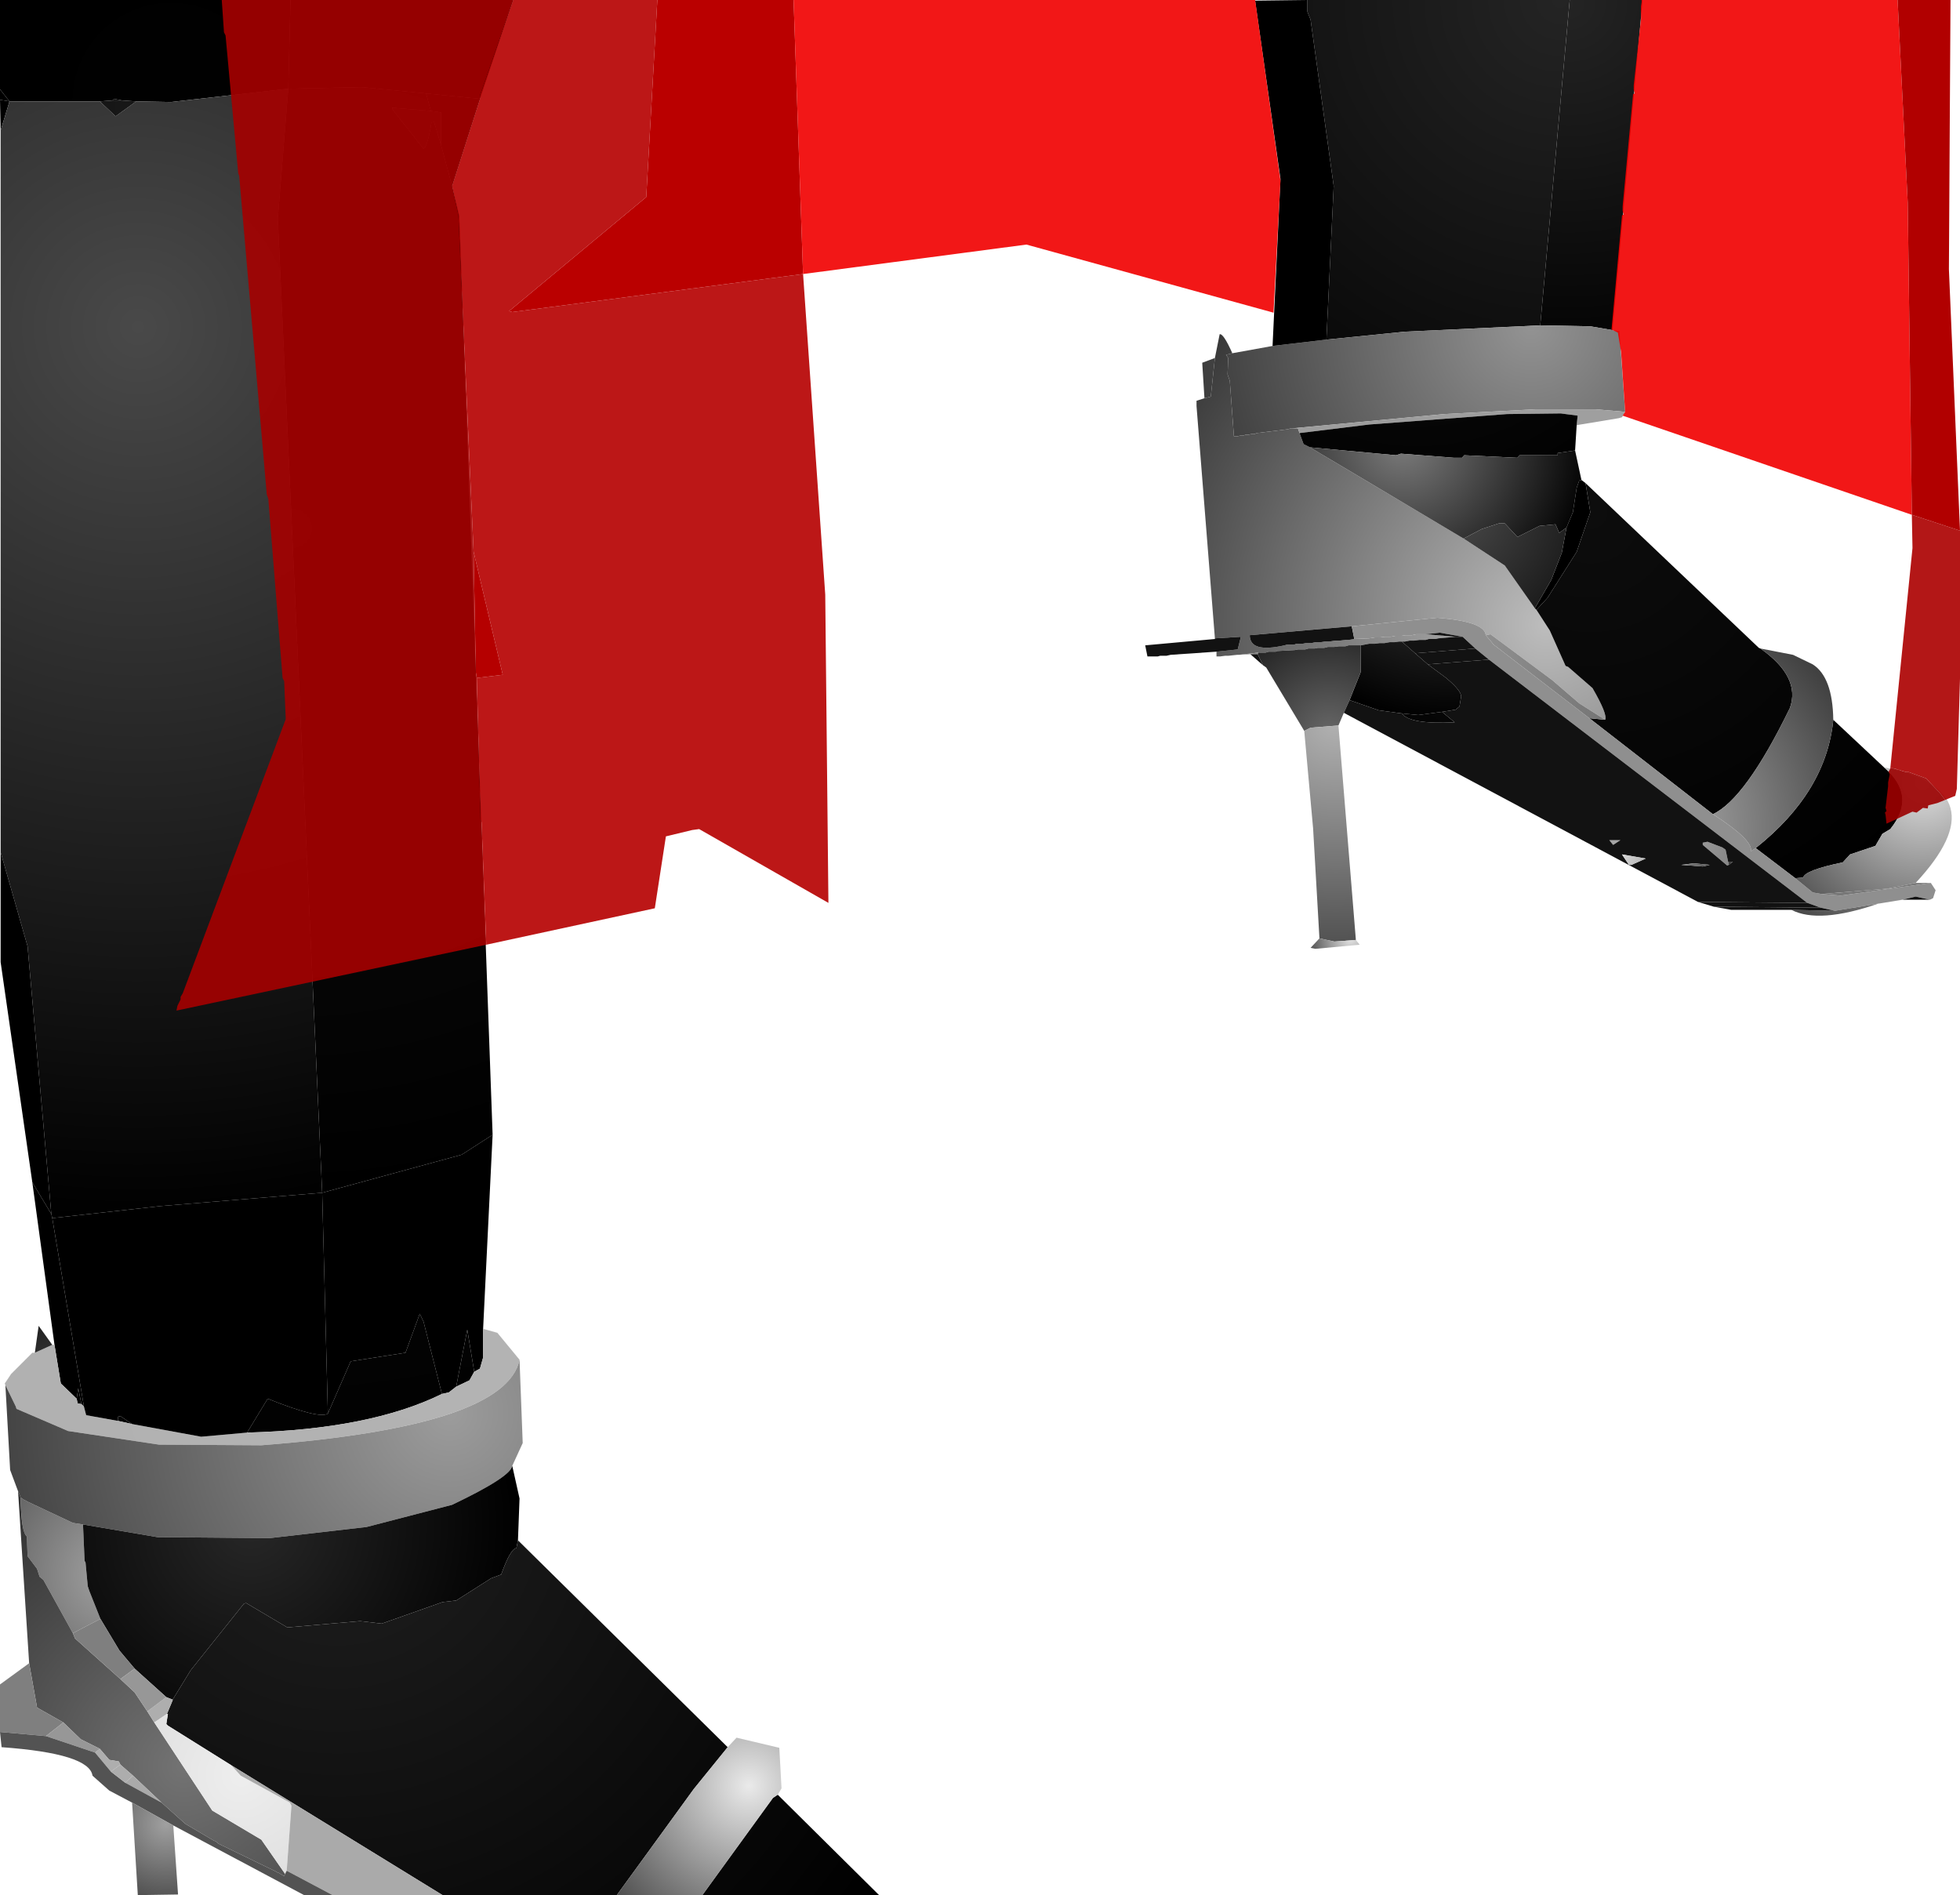 <?xml version="1.0" encoding="UTF-8" standalone="no"?>
<svg xmlns:xlink="http://www.w3.org/1999/xlink" height="299.1px" width="309.35px" xmlns="http://www.w3.org/2000/svg">
  <g transform="matrix(1.0, 0.0, 0.0, 1.0, 400.0, 300.0)">
    <path d="M-193.65 -300.0 L-152.25 -300.0 -156.9 -248.65 -178.25 -247.65 -190.65 -246.4 -189.5 -270.65 -193.15 -296.9 -193.65 -298.15 -193.65 -300.0" fill="url(#gradient0)" fill-rule="evenodd" stroke="none"/>
    <path d="M-152.25 -300.0 L-140.75 -300.0 -145.5 -247.9 -149.0 -248.5 -156.9 -248.65 -152.25 -300.0" fill="url(#gradient1)" fill-rule="evenodd" stroke="none"/>
    <path d="M-145.5 -247.9 L-144.4 -247.75 -143.5 -235.0 -148.15 -235.4 -157.65 -235.4 -172.0 -234.65 -196.0 -232.4 -196.25 -232.4 -196.75 -232.25 -201.65 -231.65 -202.0 -231.5 -202.5 -231.5 -202.9 -231.4 -203.4 -231.4 -203.75 -231.25 -204.25 -231.25 -204.65 -231.15 -205.25 -231.15 -205.9 -239.9 -206.25 -240.9 -206.15 -243.5 -206.5 -244.0 -205.5 -244.25 -199.15 -245.4 -190.65 -246.4 -178.25 -247.65 -156.9 -248.65 -149.0 -248.5 -145.5 -247.9 M-209.9 -237.15 L-210.25 -242.75 -208.25 -243.5 -208.9 -237.4 -209.9 -237.15" fill="url(#gradient2)" fill-rule="evenodd" stroke="none"/>
    <path d="M-354.15 -300.0 L-354.5 -286.0 -373.0 -283.9 -378.5 -284.0 -380.75 -284.15 -382.0 -284.4 -382.25 -284.15 -384.25 -284.0 -398.5 -284.0 -400.0 -285.9 -400.0 -300.0 -354.15 -300.0" fill="url(#gradient3)" fill-rule="evenodd" stroke="none"/>
    <path d="M-324.25 -284.4 L-332.75 -285.25 -342.9 -286.25 -354.5 -286.0 -354.15 -300.0 -319.0 -300.0 -324.25 -284.4" fill="url(#gradient4)" fill-rule="evenodd" stroke="none"/>
    <path d="M-400.0 -285.9 L-398.5 -284.0 -400.0 -284.25 -400.0 -285.9" fill="url(#gradient5)" fill-rule="evenodd" stroke="none"/>
    <path d="M-399.9 -279.4 L-400.0 -284.25 -398.5 -284.0 -399.9 -279.4" fill="url(#gradient6)" fill-rule="evenodd" stroke="none"/>
    <path d="M-398.5 -284.0 L-384.25 -284.0 -381.75 -281.65 -378.5 -284.0 -373.0 -283.9 -354.5 -286.0 -356.15 -265.5 -349.15 -111.75 -374.65 -109.65 -391.75 -107.75 -391.9 -108.4 -395.65 -150.65 -399.9 -165.5 -399.9 -279.4 -398.5 -284.0" fill="url(#gradient7)" fill-rule="evenodd" stroke="none"/>
    <path d="M-332.0 -282.5 L-330.4 -282.25 -330.4 -277.15 -331.5 -280.75 -331.9 -280.65 Q-332.5 -276.9 -333.15 -276.5 L-338.0 -282.65 -338.15 -283.0 -332.0 -282.5 M-384.25 -284.0 L-382.25 -284.15 -380.75 -284.15 -378.5 -284.0 -381.75 -281.65 -384.25 -284.0 M-348.25 -76.9 L-344.65 -85.15 -336.0 -86.5 -333.75 -92.65 -333.15 -91.4 -330.25 -80.0 Q-341.65 -74.4 -361.0 -73.9 L-357.75 -79.25 Q-349.65 -76.0 -348.25 -76.9 M-328.0 -81.15 L-326.25 -90.15 -325.15 -83.5 -325.9 -82.15 -328.0 -81.15 M-381.4 -75.75 L-381.4 -76.4 -381.0 -76.5 -379.15 -75.25 -381.4 -75.75 M-387.9 -79.25 L-387.65 -80.9 -387.15 -78.4 -387.75 -78.5 -387.9 -79.25" fill="url(#gradient8)" fill-rule="evenodd" stroke="none"/>
    <path d="M-382.25 -284.15 L-382.0 -284.4 -380.75 -284.15 -382.25 -284.15" fill="url(#gradient9)" fill-rule="evenodd" stroke="none"/>
    <path d="M-332.0 -282.5 L-338.15 -283.0 -338.0 -282.65 -333.15 -276.5 Q-332.5 -276.9 -331.9 -280.65 L-331.5 -280.75 -330.4 -277.15 -328.65 -270.65 -327.5 -265.9 -322.25 -120.9 -327.15 -117.75 -349.15 -111.75 -356.15 -265.5 -354.5 -286.0 -342.9 -286.25 -332.75 -285.25 -332.0 -282.5" fill="url(#gradient10)" fill-rule="evenodd" stroke="none"/>
    <path d="M-330.4 -277.15 L-330.4 -282.25 -332.0 -282.5 -332.75 -285.25 -324.25 -284.4 -328.65 -270.65 -330.4 -277.15" fill="url(#gradient11)" fill-rule="evenodd" stroke="none"/>
    <path d="M-349.15 -111.75 L-327.15 -117.75 -322.25 -120.9 -323.75 -90.25 -323.75 -85.75 -324.25 -84.0 -325.15 -83.5 -326.25 -90.15 -328.0 -81.15 -329.15 -80.25 -330.25 -80.0 -333.15 -91.4 -333.75 -92.65 -336.0 -86.5 -344.65 -85.15 -348.25 -76.9 -349.15 -111.75" fill="url(#gradient12)" fill-rule="evenodd" stroke="none"/>
    <path d="M-199.15 -245.4 L-197.9 -271.75 -201.9 -299.9 -193.65 -300.0 -193.65 -298.15 -193.15 -296.9 -189.5 -270.65 -190.65 -246.4 -199.15 -245.4" fill="url(#gradient13)" fill-rule="evenodd" stroke="none"/>
    <path d="M-204.5 -196.65 L-204.75 -196.65 -206.15 -196.5 -206.65 -196.5 -207.4 -196.4 -208.0 -196.4 -208.0 -197.15 -204.65 -197.5 -204.15 -199.5 -208.25 -199.25 -211.15 -235.9 -211.15 -236.75 -209.9 -237.15 -208.9 -237.4 -208.25 -243.5 -207.5 -247.25 Q-206.9 -247.4 -205.5 -244.25 L-206.5 -244.0 -206.15 -243.5 -206.25 -240.9 -205.9 -239.9 -205.25 -231.15 -204.65 -231.15 -204.25 -231.25 -203.75 -231.25 -203.4 -231.4 -202.9 -231.4 -202.5 -231.5 -202.0 -231.5 -201.65 -231.65 -196.75 -232.25 -196.25 -232.4 -196.0 -232.4 -195.15 -232.4 -194.9 -231.65 -194.25 -229.9 -193.25 -229.4 -169.0 -215.0 -162.5 -210.75 -157.75 -204.0 -157.5 -203.75 -155.4 -200.5 -152.9 -194.9 -152.5 -194.75 -148.65 -191.4 Q-146.25 -187.25 -146.65 -186.4 L-150.75 -189.0 -155.0 -192.65 -164.75 -199.9 -165.5 -199.75 Q-165.65 -201.9 -173.15 -202.5 L-186.65 -201.15 -202.75 -199.75 Q-202.75 -196.9 -197.25 -198.15 L-196.9 -198.25 -195.75 -198.25 -195.4 -198.4 -194.4 -198.4 -193.9 -198.5 -193.0 -198.5 -192.4 -198.65 -191.5 -198.65 -190.9 -198.75 -190.15 -198.75 -189.25 -198.9 -188.5 -198.9 -187.65 -199.0 -187.15 -199.0 -186.25 -199.15 -183.9 -199.25 -183.0 -199.4 -182.15 -199.4 -181.4 -199.5 -180.5 -199.5 -179.75 -199.65 -178.75 -199.65 -178.15 -199.75 -177.15 -199.75 -176.5 -199.9 -175.0 -199.9 -170.25 -199.5 -173.0 -199.25 -173.4 -199.15 -174.5 -199.15 -175.0 -199.0 -176.0 -199.0 -176.75 -198.9 -177.5 -198.9 -178.25 -198.75 -178.75 -198.75 -179.15 -198.75 -179.9 -198.65 -180.65 -198.65 -181.5 -198.5 -182.25 -198.5 -183.0 -198.4 -183.9 -198.4 -185.25 -198.15 -187.15 -198.15 -187.65 -198.0 -188.65 -198.0 -189.4 -197.9 -190.4 -197.9 -191.0 -197.75 -192.0 -197.75 -192.5 -197.65 -193.5 -197.65 -194.0 -197.5 -195.15 -197.5 -195.65 -197.4 -198.4 -197.25 -198.65 -197.15 -199.75 -197.15 -200.25 -197.0 -201.4 -197.0 -204.5 -196.65" fill="url(#gradient14)" fill-rule="evenodd" stroke="none"/>
    <path d="M-143.5 -235.0 L-144.0 -234.15 -144.5 -234.0 -151.15 -232.9 -151.0 -234.4 -153.65 -234.75 -162.15 -234.65 -183.9 -233.0 -194.9 -231.65 -195.15 -232.4 -196.0 -232.4 -172.0 -234.65 -157.65 -235.4 -148.15 -235.4 -143.5 -235.0" fill="url(#gradient15)" fill-rule="evenodd" stroke="none"/>
    <path d="M-151.15 -232.9 L-151.4 -228.9 -154.15 -228.5 -154.15 -228.15 -160.15 -228.15 -160.5 -227.75 -168.9 -228.15 -169.25 -227.75 -170.5 -227.75 -178.9 -228.4 -179.65 -228.15 -193.25 -229.4 -194.25 -229.9 -194.9 -231.65 -183.9 -233.0 -162.15 -234.65 -153.65 -234.75 -151.0 -234.4 -151.15 -232.9" fill="url(#gradient16)" fill-rule="evenodd" stroke="none"/>
    <path d="M-151.4 -228.9 L-150.4 -224.25 -150.75 -224.15 -151.15 -223.0 -151.75 -219.15 -152.75 -216.75 -153.9 -215.9 -154.5 -217.25 -157.0 -217.0 -160.5 -215.25 -162.5 -217.4 -163.4 -217.4 -166.15 -216.5 -169.0 -215.0 -193.25 -229.4 -179.65 -228.15 -178.9 -228.4 -170.5 -227.75 -169.25 -227.75 -168.9 -228.15 -160.5 -227.75 -160.15 -228.15 -154.15 -228.15 -154.15 -228.5 -151.4 -228.9" fill="url(#gradient17)" fill-rule="evenodd" stroke="none"/>
    <path d="M-150.4 -224.25 L-149.75 -223.75 -149.0 -219.15 -151.15 -212.9 -155.75 -205.65 -157.5 -203.75 -157.75 -204.0 -155.15 -208.5 -153.5 -212.75 -152.75 -216.75 -151.75 -219.15 -151.15 -223.0 -150.75 -224.15 -150.4 -224.25" fill="url(#gradient18)" fill-rule="evenodd" stroke="none"/>
    <path d="M-169.0 -215.0 L-166.15 -216.5 -163.4 -217.4 -162.5 -217.4 -160.5 -215.25 -157.0 -217.0 -154.5 -217.25 -153.9 -215.9 -152.75 -216.75 -153.5 -212.75 -155.15 -208.5 -157.75 -204.0 -162.5 -210.75 -169.0 -215.0 M-178.75 -198.75 L-176.65 -196.9 -174.65 -195.15 -171.75 -193.0 Q-169.25 -190.9 -169.4 -190.0 L-169.65 -188.5 -170.25 -188.0 -172.4 -187.65 -176.15 -187.15 -178.75 -187.4 -182.4 -187.9 -187.0 -189.5 -185.25 -193.9 -185.25 -198.15 -183.9 -198.4 -183.0 -198.4 -182.25 -198.5 -181.5 -198.5 -180.65 -198.65 -179.9 -198.65 -179.15 -198.75 -178.75 -198.75" fill="url(#gradient19)" fill-rule="evenodd" stroke="none"/>
    <path d="M-149.75 -223.75 L-122.4 -197.75 -122.15 -197.65 Q-115.75 -193.15 -117.5 -188.25 -124.5 -173.9 -129.65 -171.5 L-149.15 -186.65 -146.65 -186.4 Q-146.25 -187.25 -148.65 -191.4 L-152.5 -194.75 -152.9 -194.9 -155.4 -200.5 -157.5 -203.75 -155.75 -205.65 -151.15 -212.9 -149.0 -219.15 -149.75 -223.75 M-110.65 -186.4 L-102.65 -178.9 Q-97.4 -174.4 -101.65 -169.15 L-102.9 -168.4 -104.0 -166.5 -108.0 -165.15 -109.15 -163.9 Q-115.15 -162.65 -115.4 -161.5 L-116.65 -161.4 -122.9 -166.15 Q-111.75 -175.0 -110.65 -186.4 M-178.75 -187.4 L-176.15 -187.15 -172.4 -187.65 -170.4 -186.0 Q-177.5 -185.65 -178.75 -187.4" fill="url(#gradient20)" fill-rule="evenodd" stroke="none"/>
    <path d="M-208.0 -197.15 L-215.25 -196.65 -215.9 -196.5 -216.9 -196.5 -217.25 -196.4 -218.9 -196.4 -219.25 -198.15 -208.25 -199.15 -208.25 -199.25 -204.15 -199.5 -204.65 -197.5 -208.0 -197.15 M-186.25 -199.15 L-187.15 -199.0 -187.65 -199.0 -188.5 -198.9 -189.25 -198.9 -190.15 -198.75 -190.9 -198.75 -191.5 -198.65 -192.4 -198.65 -193.0 -198.5 -193.9 -198.5 -194.4 -198.4 -195.4 -198.4 -195.75 -198.25 -196.9 -198.25 -197.25 -198.15 Q-202.75 -196.9 -202.75 -199.75 L-186.65 -201.15 -186.25 -199.15" fill="url(#gradient21)" fill-rule="evenodd" stroke="none"/>
    <path d="M-95.25 -160.65 L-94.5 -159.5 -94.9 -158.25 -95.4 -158.0 -97.65 -158.5 -99.75 -158.0 -103.4 -157.4 -103.5 -157.4 -110.4 -156.25 -112.65 -156.75 -114.75 -157.5 -165.0 -195.9 -167.15 -197.65 -169.15 -199.5 -172.75 -200.15 -175.0 -199.9 -176.5 -199.9 -177.15 -199.75 -178.15 -199.75 -178.75 -199.65 -179.75 -199.65 -180.5 -199.5 -181.4 -199.5 -182.15 -199.4 -183.0 -199.4 -183.9 -199.25 -186.25 -199.15 -186.65 -201.15 -173.15 -202.5 Q-165.65 -201.9 -165.5 -199.75 L-164.25 -198.25 -149.15 -186.65 -129.65 -171.5 Q-123.25 -167.4 -123.65 -165.65 L-122.9 -166.15 -116.65 -161.4 -113.9 -159.15 -112.5 -158.9 -109.5 -158.65 -95.25 -160.65" fill="url(#gradient22)" fill-rule="evenodd" stroke="none"/>
    <path d="M-202.65 -196.75 L-204.5 -196.65 -201.4 -197.0 -201.5 -196.75 -202.65 -196.75 M-146.65 -186.4 L-149.15 -186.65 -164.25 -198.25 -165.5 -199.75 -164.75 -199.9 -155.0 -192.65 -150.75 -189.0 -146.65 -186.4" fill="url(#gradient23)" fill-rule="evenodd" stroke="none"/>
    <path d="M-169.15 -199.5 L-170.25 -199.5 -175.0 -199.9 -172.75 -200.15 -169.15 -199.5" fill="url(#gradient24)" fill-rule="evenodd" stroke="none"/>
    <path d="M-200.65 -195.0 L-202.65 -196.75 -201.5 -196.75 -200.65 -195.0 M-169.15 -199.5 L-167.15 -197.65 -176.65 -196.9 -178.75 -198.75 -178.25 -198.75 -177.5 -198.9 -176.75 -198.9 -176.0 -199.0 -175.0 -199.0 -174.5 -199.15 -173.4 -199.15 -173.0 -199.25 -170.25 -199.5 -169.15 -199.5" fill="url(#gradient25)" fill-rule="evenodd" stroke="none"/>
    <path d="M-187.9 -187.5 L-188.75 -185.5 -193.15 -185.15 -194.15 -184.65 -200.15 -194.65 -200.65 -195.0 -201.5 -196.75 -201.4 -197.0 -200.25 -197.0 -199.75 -197.15 -198.65 -197.15 -198.4 -197.25 -195.65 -197.4 -195.15 -197.5 -194.0 -197.5 -193.5 -197.65 -192.5 -197.65 -192.0 -197.75 -191.0 -197.75 -190.4 -197.9 -189.4 -197.9 -188.65 -198.0 -187.65 -198.0 -187.15 -198.15 -185.25 -198.15 -185.25 -193.9 -187.0 -189.5 -187.9 -187.5" fill="url(#gradient26)" fill-rule="evenodd" stroke="none"/>
    <path d="M-122.15 -197.65 L-117.0 -196.65 -113.9 -195.15 Q-110.75 -193.15 -110.65 -186.4 -111.75 -175.0 -122.9 -166.15 L-123.65 -165.65 Q-123.25 -167.4 -129.65 -171.5 -124.5 -173.9 -117.5 -188.25 -115.75 -193.15 -122.15 -197.65 M-145.4 -166.65 L-146.0 -167.4 -144.25 -167.4 -145.4 -166.65 M-127.15 -163.5 L-127.4 -163.4 -131.25 -166.65 -131.25 -167.0 -130.5 -167.15 -128.15 -166.25 -127.65 -165.9 -127.25 -164.0 -127.15 -163.5" fill="url(#gradient27)" fill-rule="evenodd" stroke="none"/>
    <path d="M-176.65 -196.9 L-167.15 -197.65 -165.0 -195.9 -174.65 -195.15 -176.65 -196.9" fill="url(#gradient28)" fill-rule="evenodd" stroke="none"/>
    <path d="M-132.0 -157.65 L-187.9 -187.5 -187.0 -189.5 -182.4 -187.9 -178.75 -187.4 Q-177.5 -185.65 -170.4 -186.0 L-172.4 -187.65 -170.25 -188.0 -169.65 -188.5 -169.4 -190.0 Q-169.25 -190.9 -171.75 -193.0 L-174.65 -195.15 -165.0 -195.9 -114.75 -157.5 -132.0 -157.65 M-144.0 -165.15 L-142.9 -163.5 -142.5 -163.5 -140.25 -164.5 -144.0 -165.15 M-145.4 -166.65 L-144.25 -167.4 -146.0 -167.4 -145.4 -166.65 M-127.25 -164.0 L-127.65 -165.9 -128.15 -166.25 -130.5 -167.15 -131.25 -167.0 -131.25 -166.65 -127.4 -163.4 -127.15 -163.5 -126.5 -164.0 -127.25 -164.0 M-131.25 -163.25 L-130.15 -163.5 -132.65 -163.75 -134.65 -163.5 -131.25 -163.25" fill="url(#gradient29)" fill-rule="evenodd" stroke="none"/>
    <path d="M-188.75 -185.5 L-186.0 -151.65 -189.4 -151.4 -191.75 -151.9 -192.75 -169.25 -194.15 -184.65 -193.15 -185.15 -188.75 -185.5" fill="url(#gradient30)" fill-rule="evenodd" stroke="none"/>
    <path d="M-144.0 -165.15 L-140.25 -164.5 -142.5 -163.5 -142.9 -163.5 -144.0 -165.15 M-127.15 -163.5 L-127.25 -164.0 -126.5 -164.0 -127.15 -163.5 M-131.25 -163.25 L-134.65 -163.5 -132.65 -163.75 -130.15 -163.5 -131.25 -163.25" fill="url(#gradient31)" fill-rule="evenodd" stroke="none"/>
    <path d="M-102.65 -178.9 Q-84.15 -175.15 -97.65 -160.65 L-102.15 -159.75 -112.5 -158.9 -113.9 -159.15 -116.65 -161.4 -115.4 -161.5 Q-115.15 -162.65 -109.15 -163.9 L-108.0 -165.15 -104.0 -166.5 -102.9 -168.4 -101.65 -169.15 Q-97.4 -174.4 -102.65 -178.9 M-103.5 -157.4 Q-112.9 -154.15 -117.25 -156.4 L-110.4 -156.25 -103.5 -157.4" fill="url(#gradient32)" fill-rule="evenodd" stroke="none"/>
    <path d="M-97.65 -160.65 L-95.25 -160.65 -109.5 -158.65 -112.5 -158.9 -102.15 -159.75 -97.65 -160.65" fill="url(#gradient33)" fill-rule="evenodd" stroke="none"/>
    <path d="M-95.4 -158.0 L-99.75 -158.0 -97.65 -158.5 -95.4 -158.0" fill="url(#gradient34)" fill-rule="evenodd" stroke="none"/>
    <path d="M-129.5 -156.9 L-132.0 -157.65 -114.75 -157.5 -112.65 -156.75 -129.5 -156.9" fill="url(#gradient35)" fill-rule="evenodd" stroke="none"/>
    <path d="M-117.25 -156.4 L-126.75 -156.4 -129.5 -156.9 -112.65 -156.75 -110.4 -156.25 -117.25 -156.4" fill="url(#gradient36)" fill-rule="evenodd" stroke="none"/>
    <path d="M-186.0 -151.65 L-185.4 -150.9 -192.4 -150.25 -193.15 -150.4 -191.75 -151.9 -189.4 -151.4 -186.0 -151.65" fill="url(#gradient37)" fill-rule="evenodd" stroke="none"/>
    <path d="M-394.9 -113.4 L-399.9 -148.15 -399.9 -165.5 -395.65 -150.65 -391.9 -108.4 -394.9 -113.4" fill="url(#gradient38)" fill-rule="evenodd" stroke="none"/>
    <path d="M-391.4 -87.75 L-394.9 -113.4 -391.9 -108.4 -391.75 -107.75 -386.75 -78.0 -387.15 -78.4 -387.65 -80.9 -387.9 -79.25 -390.4 -81.65 -391.4 -87.75" fill="url(#gradient39)" fill-rule="evenodd" stroke="none"/>
    <path d="M-323.75 -90.25 L-323.65 -90.25 -321.5 -89.65 -318.0 -85.4 Q-320.15 -74.9 -358.75 -71.9 L-374.9 -72.0 -389.25 -74.15 -397.4 -77.65 -397.5 -78.0 -399.15 -81.4 -399.25 -81.65 -398.25 -83.15 -394.9 -86.5 -394.5 -86.5 -391.75 -87.75 -391.4 -87.75 -390.4 -81.65 -387.9 -79.25 -387.75 -78.5 -387.15 -78.4 -386.75 -78.0 -386.4 -76.65 -381.4 -75.75 -379.15 -75.25 -368.25 -73.25 -361.0 -73.9 Q-341.65 -74.4 -330.25 -80.0 L-329.15 -80.25 -328.0 -81.15 -325.9 -82.15 -325.15 -83.5 -324.25 -84.0 -323.75 -85.75 -323.75 -90.25" fill="url(#gradient40)" fill-rule="evenodd" stroke="none"/>
    <path d="M-394.5 -86.5 L-393.9 -90.75 -391.75 -87.75 -394.5 -86.5 M-388.5 -42.25 L-393.15 -50.65 -393.75 -51.15 -394.15 -52.4 -395.65 -54.4 -395.75 -57.5 Q-396.65 -58.15 -396.75 -63.65 L-396.15 -63.25 -395.9 -63.15 -395.65 -63.0 -388.5 -59.65 -386.9 -59.4 -386.65 -53.65 -386.5 -53.4 -386.15 -49.65 -385.9 -48.9 -384.15 -44.5 -388.5 -42.25" fill="url(#gradient41)" fill-rule="evenodd" stroke="none"/>
    <path d="M-391.75 -107.75 L-374.65 -109.65 -349.15 -111.75 -348.25 -76.9 Q-349.65 -76.0 -357.75 -79.25 L-361.0 -73.9 -368.25 -73.25 -379.15 -75.25 -381.0 -76.5 -381.4 -76.4 -381.4 -75.75 -386.4 -76.65 -386.75 -78.0 -391.75 -107.75" fill="url(#gradient42)" fill-rule="evenodd" stroke="none"/>
    <path d="M-318.0 -85.4 L-317.5 -72.25 -319.15 -68.65 Q-319.4 -66.9 -328.65 -62.5 L-342.15 -59.0 -357.4 -57.25 -375.15 -57.4 -386.9 -59.4 -388.5 -59.65 -395.65 -63.0 -395.9 -63.15 -396.15 -63.25 -396.75 -63.65 -397.0 -64.3 -397.15 -64.65 -398.4 -68.0 -399.15 -81.4 -397.5 -78.0 -397.4 -77.65 -389.25 -74.15 -374.9 -72.0 -358.75 -71.9 Q-320.15 -74.9 -318.0 -85.4" fill="url(#gradient43)" fill-rule="evenodd" stroke="none"/>
    <path d="M-319.15 -68.65 L-318.0 -63.5 -318.25 -56.9 -318.5 -55.65 Q-319.4 -55.65 -320.9 -51.5 L-322.5 -50.9 -328.0 -47.4 -330.15 -47.15 -339.75 -43.75 -343.15 -44.15 -354.65 -43.15 -361.15 -47.0 -361.5 -46.9 -369.9 -36.4 -372.75 -31.75 -373.75 -32.15 -378.75 -36.65 -381.15 -39.5 -384.15 -44.5 -385.9 -48.9 -386.15 -49.65 -386.5 -53.4 -386.65 -53.65 -386.9 -59.4 -375.15 -57.4 -357.4 -57.25 -342.15 -59.0 -328.65 -62.5 Q-319.4 -66.9 -319.15 -68.65" fill="url(#gradient44)" fill-rule="evenodd" stroke="none"/>
    <path d="M-395.4 -37.5 L-397.15 -64.65 -397.0 -64.3 -396.75 -63.65 Q-396.65 -58.15 -395.75 -57.5 L-395.65 -54.4 -394.15 -52.4 -393.75 -51.15 -393.15 -50.65 -388.5 -42.25 -388.15 -41.4 -381.0 -35.0 -378.75 -32.9 -376.75 -29.9 -375.65 -28.15 -366.5 -14.25 -358.75 -9.65 -355.0 -4.25 -355.15 -3.9 -356.0 -4.4 -356.25 -4.5 -356.5 -4.65 -364.75 -8.65 -365.0 -8.75 -365.25 -8.9 -365.5 -9.0 -365.75 -9.25 -366.0 -9.4 -366.25 -9.5 -370.75 -12.15 -374.5 -15.5 -379.0 -19.75 -381.0 -21.5 -381.25 -22.0 -382.75 -22.25 -384.25 -24.0 -387.25 -25.5 -390.0 -28.15 -394.15 -30.5 -395.4 -37.5" fill="url(#gradient45)" fill-rule="evenodd" stroke="none"/>
    <path d="M-400.0 -26.65 L-400.0 -34.15 -395.4 -37.5 -394.15 -30.5 -390.0 -28.15 -392.75 -26.0 -400.0 -26.65 M-388.5 -42.25 L-384.15 -44.5 -381.15 -39.5 -378.75 -36.65 -381.0 -35.0 -388.15 -41.4 -388.5 -42.25" fill="url(#gradient46)" fill-rule="evenodd" stroke="none"/>
    <path d="M-318.25 -56.9 L-285.15 -24.25 -290.5 -17.65 -302.65 -0.9 -330.15 -0.9 -363.5 -21.4 -373.5 -27.65 -373.75 -27.9 -373.5 -29.5 -373.65 -29.5 -372.75 -31.65 -372.75 -31.75 -369.9 -36.4 -361.5 -46.9 -361.15 -47.0 -354.65 -43.15 -343.15 -44.15 -339.75 -43.75 -330.15 -47.15 -328.0 -47.4 -322.5 -50.9 -320.9 -51.5 Q-319.4 -55.65 -318.5 -55.65 L-318.25 -56.9 M-277.25 -16.75 L-261.25 -0.9 -289.15 -0.9 -278.0 -16.25 -277.25 -16.75" fill="url(#gradient47)" fill-rule="evenodd" stroke="none"/>
    <path d="M-372.75 -31.75 L-372.75 -31.65 -373.65 -29.5 -375.65 -28.15 -376.75 -29.9 -373.75 -32.15 -372.75 -31.75 M-384.25 -24.0 L-382.75 -22.25 -381.25 -22.0 -381.0 -21.5 -382.5 -20.4 -385.0 -23.4 -384.25 -24.0" fill="url(#gradient48)" fill-rule="evenodd" stroke="none"/>
    <path d="M-376.75 -29.9 L-378.75 -32.9 -381.0 -35.0 -378.75 -36.65 -373.75 -32.15 -376.75 -29.9 M-390.0 -28.15 L-387.25 -25.5 -384.25 -24.0 -385.0 -23.4 -392.75 -26.0 -390.0 -28.15" fill="url(#gradient49)" fill-rule="evenodd" stroke="none"/>
    <path d="M-373.65 -29.5 L-373.5 -29.5 -373.75 -27.9 -373.5 -27.65 -363.5 -21.4 -362.0 -19.75 -354.25 -15.5 -354.0 -15.0 -354.75 -4.75 -355.0 -4.25 -358.75 -9.65 -366.5 -14.25 -375.65 -28.15 -373.65 -29.5" fill="url(#gradient50)" fill-rule="evenodd" stroke="none"/>
    <path d="M-330.15 -0.9 L-347.5 -0.9 -354.75 -4.75 -354.0 -15.0 -354.25 -15.5 -362.0 -19.75 -363.5 -21.4 -330.15 -0.9 M-379.0 -19.75 L-374.5 -15.5 -380.25 -18.65 -379.0 -19.75" fill="url(#gradient51)" fill-rule="evenodd" stroke="none"/>
    <path d="M-347.5 -0.9 L-352.0 -0.9 -372.65 -11.9 -379.15 -15.5 -382.75 -17.4 -385.4 -19.75 Q-385.9 -23.25 -399.75 -24.25 L-400.0 -26.65 -392.75 -26.0 -385.0 -23.4 -382.5 -20.4 -380.25 -18.65 -374.5 -15.5 -370.75 -12.15 -366.25 -9.5 -366.0 -9.4 -365.75 -9.25 -365.5 -9.0 -365.25 -8.9 -365.0 -8.75 -364.75 -8.65 -356.5 -4.65 -356.25 -4.5 -356.0 -4.4 -355.15 -3.9 -355.0 -4.25 -354.75 -4.75 -347.5 -0.9" fill="url(#gradient52)" fill-rule="evenodd" stroke="none"/>
    <path d="M-372.65 -11.9 L-371.9 -1.0 -378.25 -0.9 -379.15 -15.5 -372.65 -11.9" fill="url(#gradient53)" fill-rule="evenodd" stroke="none"/>
    <path d="M-381.0 -21.5 L-379.0 -19.75 -380.25 -18.65 -382.5 -20.4 -381.0 -21.5" fill="url(#gradient54)" fill-rule="evenodd" stroke="none"/>
    <path d="M-285.15 -24.25 L-283.75 -25.75 -277.0 -24.15 -276.65 -17.75 -277.25 -16.75 -278.0 -16.25 -289.15 -0.9 -302.65 -0.9 -290.5 -17.65 -285.15 -24.25" fill="url(#gradient55)" fill-rule="evenodd" stroke="none"/>
    <path d="M-323.25 -150.9 L-372.15 -140.5 -372.0 -141.25 -371.5 -142.25 -371.5 -142.65 -371.15 -143.25 -354.9 -186.5 -355.15 -192.5 -355.4 -193.0 -357.65 -221.25 -357.9 -222.0 -362.25 -272.25 -362.4 -272.65 -364.4 -294.4 -364.65 -294.9 -365.0 -300.0 -319.0 -300.0 -324.25 -284.9 -324.25 -284.4 -328.65 -270.65 -327.65 -266.0 -325.25 -212.9 -324.9 -193.9 -324.75 -193.0 -324.15 -170.65 -324.0 -170.25 -323.25 -150.9" fill="#a40000" fill-opacity="0.91" fill-rule="evenodd" stroke="none"/>
    <path d="M-273.25 -256.75 L-269.75 -206.15 -269.25 -157.5 -289.65 -169.15 -290.75 -169.0 -294.9 -168.0 -296.65 -156.65 -323.25 -150.9 -324.0 -170.25 -324.15 -170.65 -324.75 -193.0 -320.65 -193.5 -325.25 -212.9 -327.65 -266.0 -328.65 -270.65 -324.25 -284.4 -324.25 -284.9 -319.0 -300.0 -296.25 -300.0 -298.0 -268.9 -319.65 -250.9 -319.15 -250.75 -273.25 -256.75" fill="#b50000" fill-opacity="0.91" fill-rule="evenodd" stroke="none"/>
    <path d="M-296.25 -300.0 L-274.75 -300.0 -273.25 -256.75 -319.15 -250.75 -319.65 -250.9 -298.0 -268.9 -296.25 -300.0" fill="#ba0000" fill-rule="evenodd" stroke="none"/>
    <path d="M-98.25 -218.75 L-143.9 -234.4 -143.5 -235.0 -144.15 -244.5 -144.65 -247.5 -145.65 -248.0 -144.0 -266.0 -143.75 -266.15 -143.9 -266.75 -143.9 -267.4 -142.25 -285.15 -142.0 -285.25 -142.15 -285.9 -142.15 -286.5 -141.0 -297.0 -141.0 -299.0 -140.9 -299.65 -140.9 -300.0 -100.5 -300.0 -98.9 -268.0 -98.25 -218.75 M-274.75 -300.0 L-201.9 -300.0 -197.9 -271.5 -199.0 -250.65 -238.0 -261.4 -273.25 -256.75 -274.75 -300.0" fill="#f00000" fill-opacity="0.91" fill-rule="evenodd" stroke="none"/>
    <path d="M-325.25 -212.9 L-320.65 -193.5 -324.75 -193.0 -324.9 -193.9 -325.25 -212.9" fill="#b50000" fill-rule="evenodd" stroke="none"/>
    <path d="M-100.5 -300.0 L-92.15 -300.0 -92.4 -257.5 -90.65 -216.25 -98.25 -218.75 -98.9 -268.0 -100.5 -300.0" fill="#b10000" fill-rule="evenodd" stroke="none"/>
    <path d="M-90.65 -216.25 L-90.65 -192.9 -91.15 -175.5 -91.4 -174.4 -93.0 -173.75 -93.75 -174.75 -96.0 -177.15 -98.75 -178.15 -99.15 -178.15 -100.0 -178.4 -100.25 -178.5 -100.5 -178.5 -100.75 -178.65 -101.25 -178.75 -101.65 -178.75 -98.15 -213.5 -98.25 -218.75 -90.65 -216.25" fill="#ab0000" fill-opacity="0.91" fill-rule="evenodd" stroke="none"/>
    <path d="M-93.0 -173.75 L-94.25 -173.25 -95.65 -172.9 -95.75 -172.4 -96.5 -172.5 -97.5 -171.75 -98.15 -171.9 -102.25 -170.0 -102.4 -171.4 -102.5 -171.75 -102.25 -172.0 -102.4 -172.5 -102.0 -175.9 -102.0 -176.5 -101.75 -177.75 -101.9 -178.15 -101.9 -178.25 -101.75 -178.5 -101.65 -178.75 -101.25 -178.75 -100.75 -178.65 -100.5 -178.5 -100.25 -178.5 -100.0 -178.4 -99.15 -178.15 -98.75 -178.15 -96.0 -177.15 -93.75 -174.75 -93.0 -173.75" fill="#9b0000" fill-opacity="0.91" fill-rule="evenodd" stroke="none"/>
  </g>
  <defs>
    <radialGradient cx="0" cy="0" gradientTransform="matrix(0.089, 0.0, 0.0, 0.089, -153.8, -300.0)" gradientUnits="userSpaceOnUse" id="gradient0" r="819.2" spreadMethod="pad">
      <stop offset="0.0" stop-color="#242424"/>
      <stop offset="1.0" stop-color="#070707"/>
    </radialGradient>
    <radialGradient cx="0" cy="0" gradientTransform="matrix(0.074, 0.0, 0.0, 0.074, -152.45, -299.5)" gradientUnits="userSpaceOnUse" id="gradient1" r="819.2" spreadMethod="pad">
      <stop offset="0.0" stop-color="#242424"/>
      <stop offset="1.0" stop-color="#000000"/>
    </radialGradient>
    <radialGradient cx="0" cy="0" gradientTransform="matrix(0.066, 0.0, 0.0, 0.066, -158.35, -248.65)" gradientUnits="userSpaceOnUse" id="gradient2" r="819.2" spreadMethod="pad">
      <stop offset="0.0" stop-color="#939393"/>
      <stop offset="1.0" stop-color="#3b3b3b"/>
    </radialGradient>
    <radialGradient cx="0" cy="0" gradientTransform="matrix(0.038, 0.0, 0.0, 0.038, -373.0, -284.0)" gradientUnits="userSpaceOnUse" id="gradient3" r="819.2" spreadMethod="pad">
      <stop offset="0.0" stop-color="#010101"/>
      <stop offset="1.0" stop-color="#000000"/>
    </radialGradient>
    <radialGradient cx="0" cy="0" gradientTransform="matrix(0.043, 0.0, 0.0, 0.043, -354.15, -300.0)" gradientUnits="userSpaceOnUse" id="gradient4" r="819.2" spreadMethod="pad">
      <stop offset="0.0" stop-color="#000000"/>
      <stop offset="1.0" stop-color="#000000"/>
    </radialGradient>
    <radialGradient cx="0" cy="0" gradientTransform="matrix(0.004, 0.0, 0.0, 0.004, -400.0, -284.4)" gradientUnits="userSpaceOnUse" id="gradient5" r="819.2" spreadMethod="pad">
      <stop offset="0.0" stop-color="#000000"/>
      <stop offset="1.0" stop-color="#000000"/>
    </radialGradient>
    <radialGradient cx="0" cy="0" gradientTransform="matrix(0.008, 0.0, 0.0, 0.008, -398.5, -284.1)" gradientUnits="userSpaceOnUse" id="gradient6" r="819.2" spreadMethod="pad">
      <stop offset="0.0" stop-color="#000000"/>
      <stop offset="1.0" stop-color="#000000"/>
    </radialGradient>
    <radialGradient cx="0" cy="0" gradientTransform="matrix(0.172, 0.0, 0.0, 0.172, -378.2, -248.4)" gradientUnits="userSpaceOnUse" id="gradient7" r="819.2" spreadMethod="pad">
      <stop offset="0.0" stop-color="#494949"/>
      <stop offset="1.0" stop-color="#000000"/>
    </radialGradient>
    <radialGradient cx="0" cy="0" gradientTransform="matrix(0.278, 0.0, 0.0, 0.278, -367.6, -284.1)" gradientUnits="userSpaceOnUse" id="gradient8" r="819.2" spreadMethod="pad">
      <stop offset="0.0" stop-color="#181818"/>
      <stop offset="1.0" stop-color="#000000"/>
    </radialGradient>
    <radialGradient cx="0" cy="0" gradientTransform="matrix(0.027, 0.0, 0.0, 0.027, -369.45, -284.9)" gradientUnits="userSpaceOnUse" id="gradient9" r="819.2" spreadMethod="pad">
      <stop offset="0.0" stop-color="#181818"/>
      <stop offset="1.0" stop-color="#040404"/>
    </radialGradient>
    <radialGradient cx="0" cy="0" gradientTransform="matrix(0.128, 0.0, 0.0, 0.128, -353.85, -216.6)" gradientUnits="userSpaceOnUse" id="gradient10" r="819.2" spreadMethod="pad">
      <stop offset="0.0" stop-color="#111111"/>
      <stop offset="1.0" stop-color="#000000"/>
    </radialGradient>
    <radialGradient cx="0" cy="0" gradientTransform="matrix(0.025, 0.0, 0.0, 0.025, -324.4, -284.45)" gradientUnits="userSpaceOnUse" id="gradient11" r="819.2" spreadMethod="pad">
      <stop offset="0.0" stop-color="#000000"/>
      <stop offset="1.0" stop-color="#000000"/>
    </radialGradient>
    <radialGradient cx="0" cy="0" gradientTransform="matrix(0.071, 0.0, 0.0, 0.071, -348.35, -68.75)" gradientUnits="userSpaceOnUse" id="gradient12" r="819.2" spreadMethod="pad">
      <stop offset="0.0" stop-color="#000000"/>
      <stop offset="1.0" stop-color="#000000"/>
    </radialGradient>
    <radialGradient cx="0" cy="0" gradientTransform="matrix(0.043, 0.0, 0.0, 0.043, -197.85, -271.65)" gradientUnits="userSpaceOnUse" id="gradient13" r="819.2" spreadMethod="pad">
      <stop offset="0.0" stop-color="#000000"/>
      <stop offset="1.0" stop-color="#000000"/>
    </radialGradient>
    <radialGradient cx="0" cy="0" gradientTransform="matrix(0.084, 0.0, 0.0, 0.084, -155.95, -201.4)" gradientUnits="userSpaceOnUse" id="gradient14" r="819.2" spreadMethod="pad">
      <stop offset="0.0" stop-color="#bdbdbd"/>
      <stop offset="1.0" stop-color="#383838"/>
    </radialGradient>
    <radialGradient cx="0" cy="0" gradientTransform="matrix(0.08, 0.0, 0.0, 0.08, -144.1, -234.25)" gradientUnits="userSpaceOnUse" id="gradient15" r="819.2" spreadMethod="pad">
      <stop offset="0.0" stop-color="#9f9f9f"/>
      <stop offset="1.0" stop-color="#9c9c9c"/>
    </radialGradient>
    <radialGradient cx="0" cy="0" gradientTransform="matrix(0.061, 0.0, 0.0, 0.061, -176.2, -265.5)" gradientUnits="userSpaceOnUse" id="gradient16" r="819.2" spreadMethod="pad">
      <stop offset="0.0" stop-color="#101010"/>
      <stop offset="1.0" stop-color="#000000"/>
    </radialGradient>
    <radialGradient cx="0" cy="0" gradientTransform="matrix(0.037, 0.0, 0.0, 0.037, -178.6, -230.2)" gradientUnits="userSpaceOnUse" id="gradient17" r="819.2" spreadMethod="pad">
      <stop offset="0.0" stop-color="#7c7c7c"/>
      <stop offset="1.0" stop-color="#000000"/>
    </radialGradient>
    <radialGradient cx="0" cy="0" gradientTransform="matrix(0.03, 0.0, 0.0, 0.03, -167.85, -207.25)" gradientUnits="userSpaceOnUse" id="gradient18" r="819.2" spreadMethod="pad">
      <stop offset="0.0" stop-color="#000000"/>
      <stop offset="1.0" stop-color="#000000"/>
    </radialGradient>
    <radialGradient cx="0" cy="0" gradientTransform="matrix(0.041, 0.0, 0.0, 0.041, -171.75, -219.85)" gradientUnits="userSpaceOnUse" id="gradient19" r="819.2" spreadMethod="pad">
      <stop offset="0.0" stop-color="#4d4d4d"/>
      <stop offset="1.0" stop-color="#000000"/>
    </radialGradient>
    <radialGradient cx="0" cy="0" gradientTransform="matrix(0.086, 0.0, 0.0, 0.086, -149.0, -219.2)" gradientUnits="userSpaceOnUse" id="gradient20" r="819.2" spreadMethod="pad">
      <stop offset="0.0" stop-color="#0d0d0d"/>
      <stop offset="1.0" stop-color="#000000"/>
    </radialGradient>
    <radialGradient cx="0" cy="0" gradientTransform="matrix(0.04, 0.0, 0.0, 0.04, -186.2, -199.25)" gradientUnits="userSpaceOnUse" id="gradient21" r="819.2" spreadMethod="pad">
      <stop offset="0.0" stop-color="#121212"/>
      <stop offset="1.0" stop-color="#121212"/>
    </radialGradient>
    <radialGradient cx="0" cy="0" gradientTransform="matrix(0.103, 0.0, 0.0, 0.103, -169.05, -199.65)" gradientUnits="userSpaceOnUse" id="gradient22" r="819.2" spreadMethod="pad">
      <stop offset="0.0" stop-color="#8f8f8f"/>
      <stop offset="1.0" stop-color="#8f8f8f"/>
    </radialGradient>
    <radialGradient cx="0" cy="0" gradientTransform="matrix(0.044, 0.0, 0.0, 0.044, -180.35, -198.65)" gradientUnits="userSpaceOnUse" id="gradient23" r="819.2" spreadMethod="pad">
      <stop offset="0.0" stop-color="#a1a1a1"/>
      <stop offset="1.0" stop-color="#757575"/>
    </radialGradient>
    <radialGradient cx="0" cy="0" gradientTransform="matrix(0.046, 0.0, 0.0, 0.046, -169.05, -199.65)" gradientUnits="userSpaceOnUse" id="gradient24" r="819.2" spreadMethod="pad">
      <stop offset="0.0" stop-color="#121212"/>
      <stop offset="1.0" stop-color="#121212"/>
    </radialGradient>
    <radialGradient cx="0" cy="0" gradientTransform="matrix(0.043, 0.0, 0.0, 0.043, -167.1, -197.75)" gradientUnits="userSpaceOnUse" id="gradient25" r="819.2" spreadMethod="pad">
      <stop offset="0.0" stop-color="#121212"/>
      <stop offset="1.0" stop-color="#121212"/>
    </radialGradient>
    <radialGradient cx="0" cy="0" gradientTransform="matrix(0.021, 0.0, 0.0, 0.021, -190.15, -184.3)" gradientUnits="userSpaceOnUse" id="gradient26" r="819.2" spreadMethod="pad">
      <stop offset="0.0" stop-color="#676767"/>
      <stop offset="1.0" stop-color="#242424"/>
    </radialGradient>
    <radialGradient cx="0" cy="0" gradientTransform="matrix(0.045, 0.0, 0.0, 0.045, -140.85, -169.55)" gradientUnits="userSpaceOnUse" id="gradient27" r="819.2" spreadMethod="pad">
      <stop offset="0.0" stop-color="#b6b6b6"/>
      <stop offset="1.0" stop-color="#414141"/>
    </radialGradient>
    <radialGradient cx="0" cy="0" gradientTransform="matrix(0.044, 0.0, 0.0, 0.044, -164.85, -195.9)" gradientUnits="userSpaceOnUse" id="gradient28" r="819.2" spreadMethod="pad">
      <stop offset="0.0" stop-color="#121212"/>
      <stop offset="1.0" stop-color="#121212"/>
    </radialGradient>
    <radialGradient cx="0" cy="0" gradientTransform="matrix(0.112, 0.0, 0.0, 0.112, -114.65, -157.6)" gradientUnits="userSpaceOnUse" id="gradient29" r="819.2" spreadMethod="pad">
      <stop offset="0.0" stop-color="#121212"/>
      <stop offset="1.0" stop-color="#121212"/>
    </radialGradient>
    <radialGradient cx="0" cy="0" gradientTransform="matrix(0.044, 0.0, 0.0, 0.044, -189.15, -186.55)" gradientUnits="userSpaceOnUse" id="gradient30" r="819.2" spreadMethod="pad">
      <stop offset="0.0" stop-color="#b3b3b3"/>
      <stop offset="1.0" stop-color="#505050"/>
    </radialGradient>
    <radialGradient cx="0" cy="0" gradientTransform="matrix(0.023, 0.0, 0.0, 0.023, -144.1, -165.35)" gradientUnits="userSpaceOnUse" id="gradient31" r="819.2" spreadMethod="pad">
      <stop offset="0.0" stop-color="#d9d9d9"/>
      <stop offset="1.0" stop-color="#2b2b2b"/>
    </radialGradient>
    <radialGradient cx="0" cy="0" gradientTransform="matrix(0.036, 0.0, 0.0, 0.036, -96.55, -176.55)" gradientUnits="userSpaceOnUse" id="gradient32" r="819.2" spreadMethod="pad">
      <stop offset="0.0" stop-color="#dfdfdf"/>
      <stop offset="1.0" stop-color="#434343"/>
    </radialGradient>
    <radialGradient cx="0" cy="0" gradientTransform="matrix(0.04, 0.0, 0.0, 0.04, -95.05, -160.65)" gradientUnits="userSpaceOnUse" id="gradient33" r="819.2" spreadMethod="pad">
      <stop offset="0.0" stop-color="#787878"/>
      <stop offset="1.0" stop-color="#767676"/>
    </radialGradient>
    <radialGradient cx="0" cy="0" gradientTransform="matrix(0.022, 0.0, 0.0, 0.022, -95.15, -158.1)" gradientUnits="userSpaceOnUse" id="gradient34" r="819.2" spreadMethod="pad">
      <stop offset="0.0" stop-color="#121212"/>
      <stop offset="1.0" stop-color="#121212"/>
    </radialGradient>
    <radialGradient cx="0" cy="0" gradientTransform="matrix(0.024, 0.0, 0.0, 0.024, -112.4, -156.85)" gradientUnits="userSpaceOnUse" id="gradient35" r="819.2" spreadMethod="pad">
      <stop offset="0.0" stop-color="#121212"/>
      <stop offset="1.0" stop-color="#121212"/>
    </radialGradient>
    <radialGradient cx="0" cy="0" gradientTransform="matrix(0.024, 0.0, 0.0, 0.024, -110.15, -156.35)" gradientUnits="userSpaceOnUse" id="gradient36" r="819.2" spreadMethod="pad">
      <stop offset="0.0" stop-color="#121212"/>
      <stop offset="1.0" stop-color="#121212"/>
    </radialGradient>
    <radialGradient cx="0" cy="0" gradientTransform="matrix(0.008, 0.0, 0.0, 0.008, -186.85, -151.8)" gradientUnits="userSpaceOnUse" id="gradient37" r="819.2" spreadMethod="pad">
      <stop offset="0.0" stop-color="#e4e4e4"/>
      <stop offset="1.0" stop-color="#515151"/>
    </radialGradient>
    <radialGradient cx="0" cy="0" gradientTransform="matrix(0.057, 0.0, 0.0, 0.057, -400.0, -153.95)" gradientUnits="userSpaceOnUse" id="gradient38" r="819.2" spreadMethod="pad">
      <stop offset="0.0" stop-color="#000000"/>
      <stop offset="1.0" stop-color="#000000"/>
    </radialGradient>
    <radialGradient cx="0" cy="0" gradientTransform="matrix(0.054, 0.0, 0.0, 0.054, -388.75, -69.9)" gradientUnits="userSpaceOnUse" id="gradient39" r="819.2" spreadMethod="pad">
      <stop offset="0.0" stop-color="#000000"/>
      <stop offset="1.0" stop-color="#000000"/>
    </radialGradient>
    <radialGradient cx="0" cy="0" gradientTransform="matrix(0.085, 0.0, 0.0, 0.085, -330.3, -92.65)" gradientUnits="userSpaceOnUse" id="gradient40" r="819.2" spreadMethod="pad">
      <stop offset="0.0" stop-color="#b3b3b3"/>
      <stop offset="1.0" stop-color="#b1b1b1"/>
    </radialGradient>
    <radialGradient cx="0" cy="0" gradientTransform="matrix(0.05, 0.0, 0.0, 0.05, -382.05, -51.55)" gradientUnits="userSpaceOnUse" id="gradient41" r="819.2" spreadMethod="pad">
      <stop offset="0.0" stop-color="#a3a3a3"/>
      <stop offset="1.0" stop-color="#212121"/>
    </radialGradient>
    <radialGradient cx="0" cy="0" gradientTransform="matrix(0.069, 0.0, 0.0, 0.069, -384.8, -67.6)" gradientUnits="userSpaceOnUse" id="gradient42" r="819.2" spreadMethod="pad">
      <stop offset="0.0" stop-color="#000000"/>
      <stop offset="1.0" stop-color="#000000"/>
    </radialGradient>
    <radialGradient cx="0" cy="0" gradientTransform="matrix(0.086, 0.0, 0.0, 0.086, -329.0, -77.0)" gradientUnits="userSpaceOnUse" id="gradient43" r="819.2" spreadMethod="pad">
      <stop offset="0.0" stop-color="#9c9c9c"/>
      <stop offset="1.0" stop-color="#444444"/>
    </radialGradient>
    <radialGradient cx="0" cy="0" gradientTransform="matrix(0.052, 0.0, 0.0, 0.052, -360.45, -59.35)" gradientUnits="userSpaceOnUse" id="gradient44" r="819.2" spreadMethod="pad">
      <stop offset="0.0" stop-color="#272727"/>
      <stop offset="1.0" stop-color="#000000"/>
    </radialGradient>
    <radialGradient cx="0" cy="0" gradientTransform="matrix(0.075, 0.0, 0.0, 0.075, -371.0, -21.25)" gradientUnits="userSpaceOnUse" id="gradient45" r="819.2" spreadMethod="pad">
      <stop offset="0.0" stop-color="#737373"/>
      <stop offset="1.0" stop-color="#212121"/>
    </radialGradient>
    <radialGradient cx="0" cy="0" gradientTransform="matrix(0.06, 0.0, 0.0, 0.06, -358.15, -52.35)" gradientUnits="userSpaceOnUse" id="gradient46" r="819.2" spreadMethod="pad">
      <stop offset="0.0" stop-color="#7f7f7f"/>
      <stop offset="1.0" stop-color="#7f7f7f"/>
    </radialGradient>
    <radialGradient cx="0" cy="0" gradientTransform="matrix(0.129, 0.0, 0.0, 0.129, -346.8, -62.45)" gradientUnits="userSpaceOnUse" id="gradient47" r="819.2" spreadMethod="pad">
      <stop offset="0.0" stop-color="#1f1f1f"/>
      <stop offset="1.0" stop-color="#000000"/>
    </radialGradient>
    <radialGradient cx="0" cy="0" gradientTransform="matrix(0.053, 0.0, 0.0, 0.053, -384.95, -23.45)" gradientUnits="userSpaceOnUse" id="gradient48" r="819.2" spreadMethod="pad">
      <stop offset="0.0" stop-color="#aeaeae"/>
      <stop offset="1.0" stop-color="#aeaeae"/>
    </radialGradient>
    <radialGradient cx="0" cy="0" gradientTransform="matrix(0.059, 0.0, 0.0, 0.059, -351.2, -50.1)" gradientUnits="userSpaceOnUse" id="gradient49" r="819.2" spreadMethod="pad">
      <stop offset="0.0" stop-color="#989898"/>
      <stop offset="1.0" stop-color="#979797"/>
    </radialGradient>
    <radialGradient cx="0" cy="0" gradientTransform="matrix(0.035, 0.0, 0.0, 0.035, -361.9, -19.9)" gradientUnits="userSpaceOnUse" id="gradient50" r="819.2" spreadMethod="pad">
      <stop offset="0.0" stop-color="#eeeeee"/>
      <stop offset="1.0" stop-color="#d7d7d7"/>
    </radialGradient>
    <radialGradient cx="0" cy="0" gradientTransform="matrix(0.068, 0.0, 0.0, 0.068, -347.15, -45.9)" gradientUnits="userSpaceOnUse" id="gradient51" r="819.2" spreadMethod="pad">
      <stop offset="0.0" stop-color="#aaaaaa"/>
      <stop offset="1.0" stop-color="#aaaaaa"/>
    </radialGradient>
    <radialGradient cx="0" cy="0" gradientTransform="matrix(0.056, 0.0, 0.0, 0.056, -387.85, -22.25)" gradientUnits="userSpaceOnUse" id="gradient52" r="819.2" spreadMethod="pad">
      <stop offset="0.0" stop-color="#535353"/>
      <stop offset="1.0" stop-color="#535353"/>
    </radialGradient>
    <radialGradient cx="0" cy="0" gradientTransform="matrix(0.017, 0.0, 0.0, 0.017, -373.8, -12.1)" gradientUnits="userSpaceOnUse" id="gradient53" r="819.2" spreadMethod="pad">
      <stop offset="0.0" stop-color="#a0a0a0"/>
      <stop offset="1.0" stop-color="#444444"/>
    </radialGradient>
    <radialGradient cx="0" cy="0" gradientTransform="matrix(0.053, 0.0, 0.0, 0.053, -382.45, -20.5)" gradientUnits="userSpaceOnUse" id="gradient54" r="819.2" spreadMethod="pad">
      <stop offset="0.0" stop-color="#adadad"/>
      <stop offset="1.0" stop-color="#adadad"/>
    </radialGradient>
    <radialGradient cx="0" cy="0" gradientTransform="matrix(0.033, 0.0, 0.0, 0.033, -281.8, -18.15)" gradientUnits="userSpaceOnUse" id="gradient55" r="819.2" spreadMethod="pad">
      <stop offset="0.0" stop-color="#eaeaea"/>
      <stop offset="1.0" stop-color="#4f4f4f"/>
    </radialGradient>
  </defs>
</svg>
